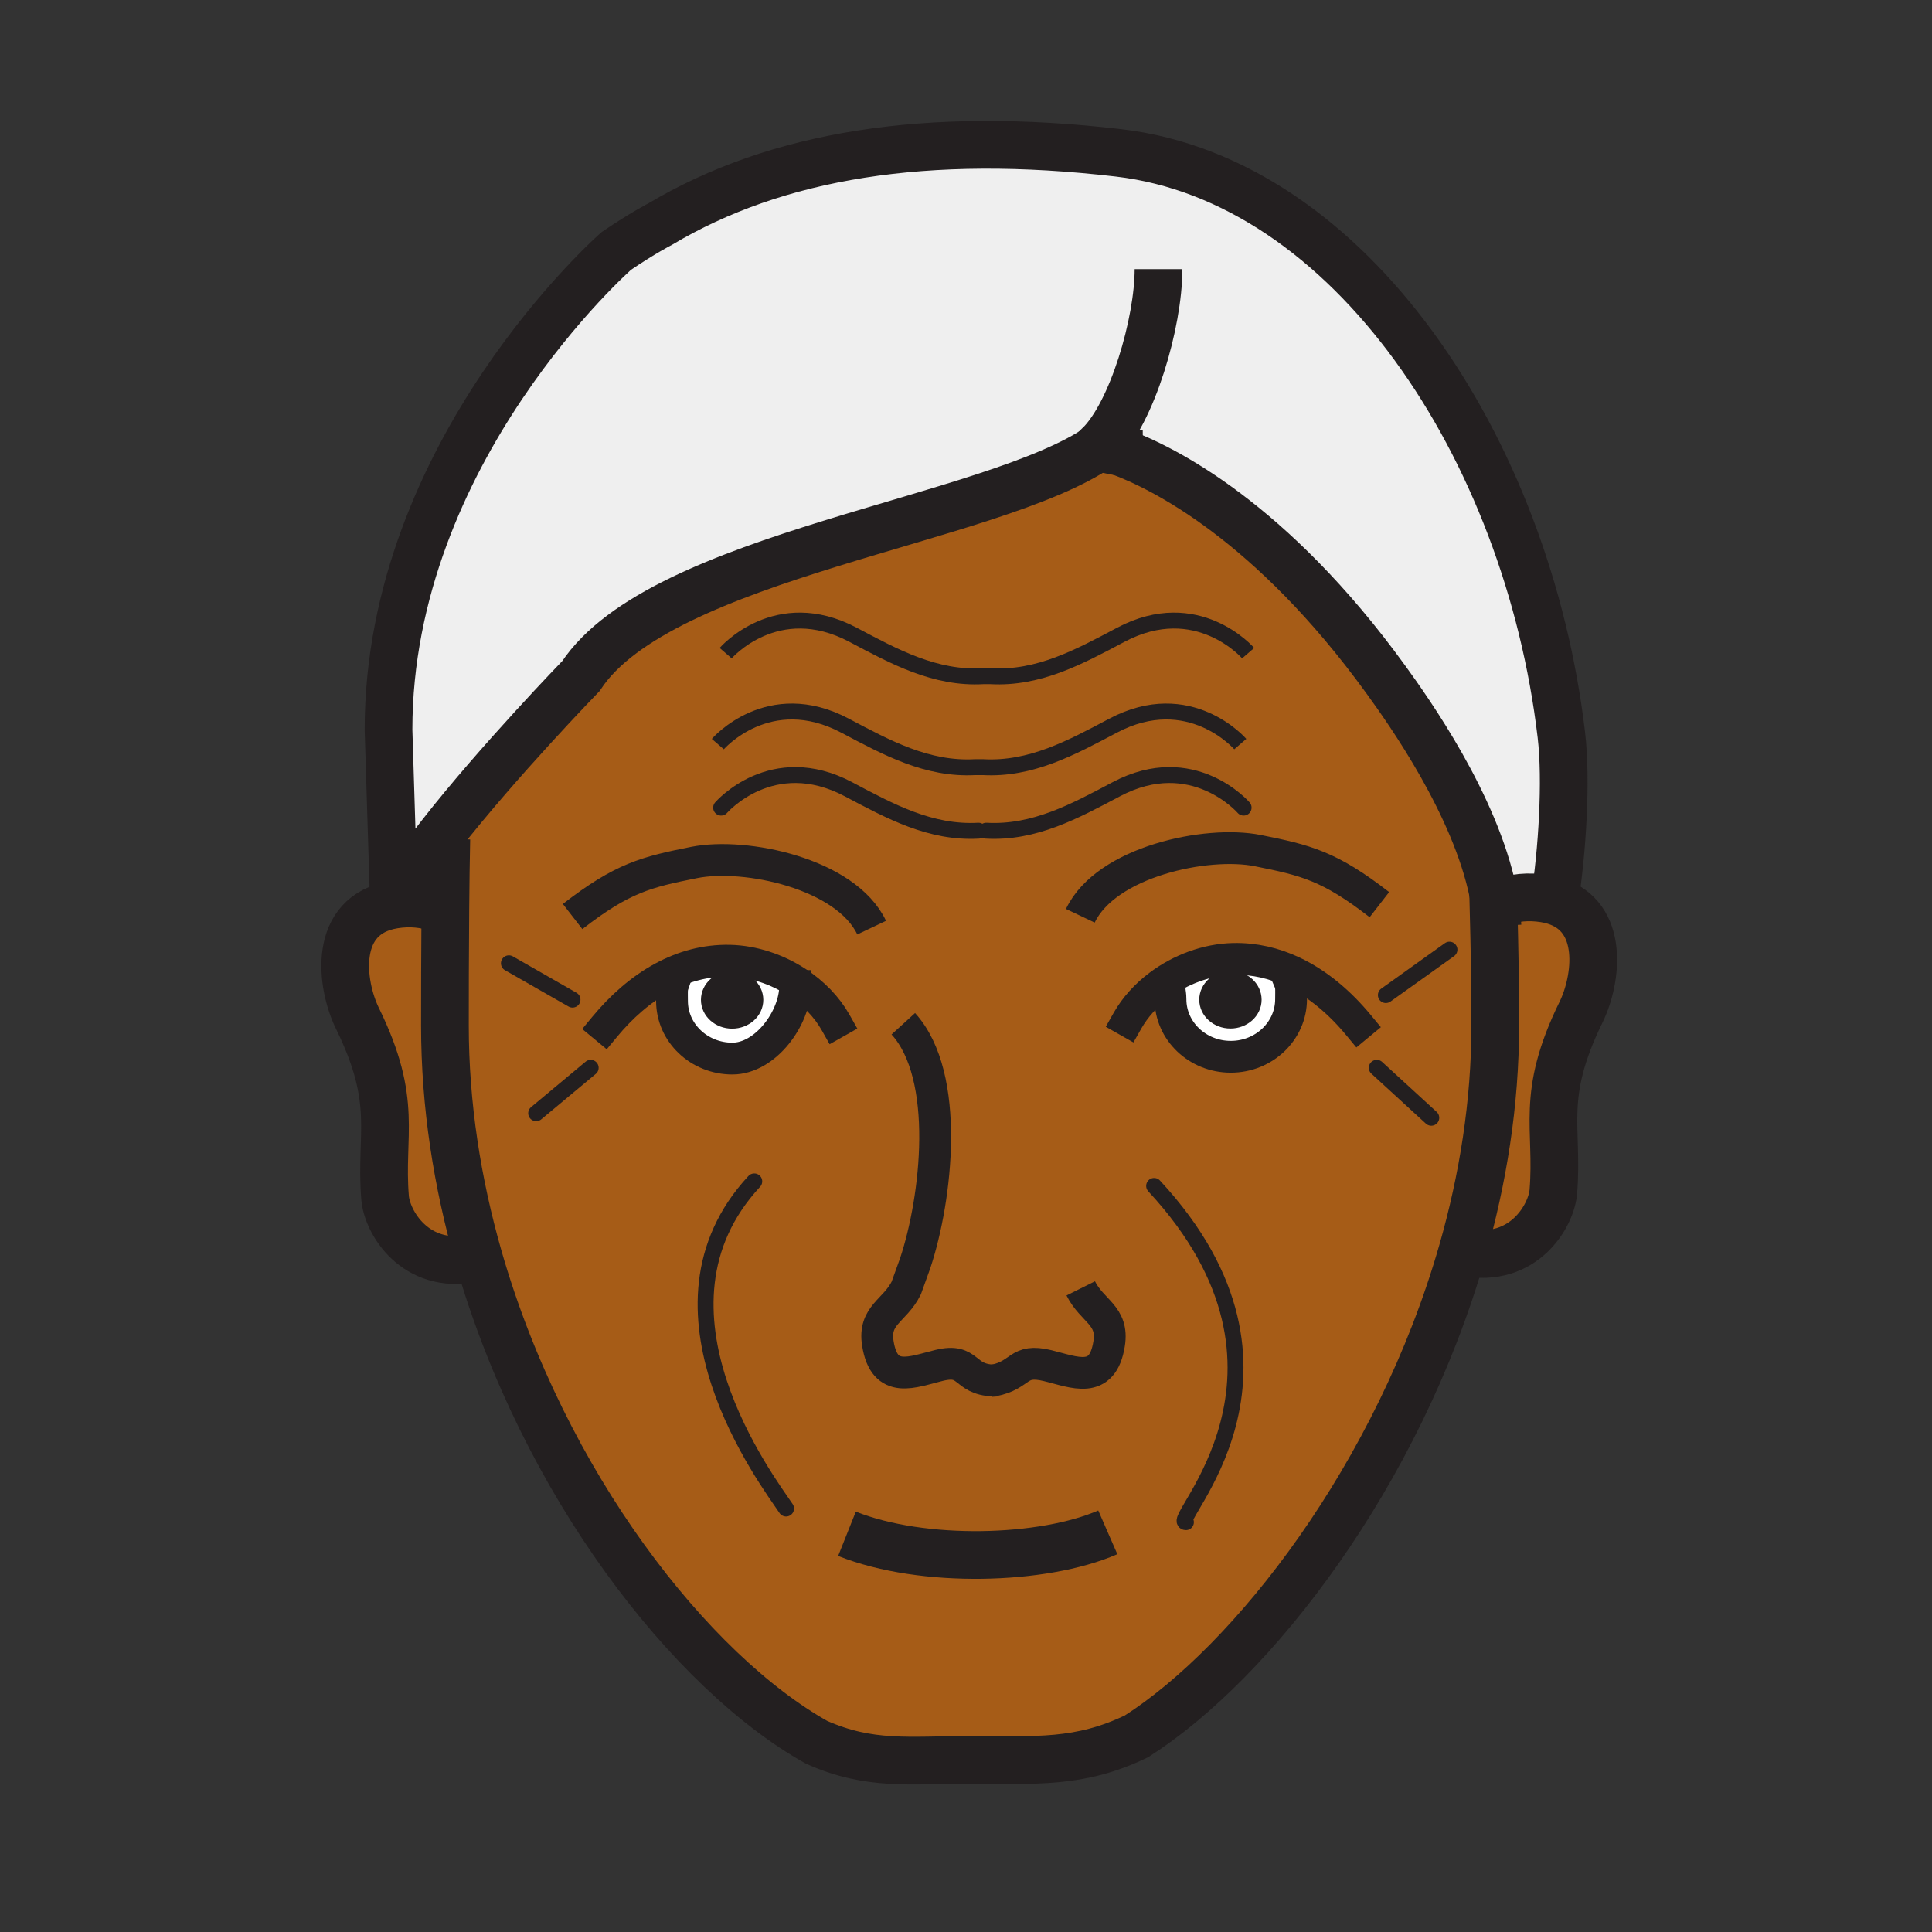 <?xml version="1.0"?><svg xmlns="http://www.w3.org/2000/svg" width="850.394" height="850.394" viewBox="0 0 850.394 850.394" overflow="visible"><rect x="0" y="0" width="850.394" height="850.394" fill="#333333" stroke="none"/><path d="M684.23 396.53c22.329 6.82 18.68 34.73 11.64 49.07-18.15 37.04-9.84 50.66-12.15 78.92-.89 10.74-13.13 31.61-38.72 26.73l-1.36-.39c9.12-31.841 14.511-65.37 14.511-99.46 0-18.801-.24-31.98-.811-54.19h.641l2.319-.02c5.851-2.09 12.391-2.81 19.521-1.67 1.569.25 3.039.59 4.409 1.01z" fill="#a65c17" class="aac-skin-fill"></path><path d="M657.23 393.14c-7.91-38.92-36.94-79.82-47.23-94.03-50.6-69.86-98.2-93.25-117.01-100.23-5.44-2.02-8.471-2.66-8.471-2.66-.1.07-.199.14-.31.21-47.5 33.04-193.18 47.59-228.48 101.11 0 0-36.43 37.56-61.67 69.87-9.07 11.6-16.69 22.53-20.66 30.8l-2.39-77.02c0-122.86 100.28-210.74 100.28-210.74 11.6-7.88 19.36-11.85 19.36-11.85 51.14-30.43 117.29-41.15 201.66-31.32 101.86 11.88 180.04 129.9 194.94 256.2 2.37 20.07.39 51.37-3.02 73.05-1.37-.42-2.841-.76-4.41-1.01-7.13-1.14-13.67-.42-19.521 1.67l-2.319.02a98.125 98.125 0 0 0-.749-4.07z" fill="#efefef" class="aac-hair-fill"></path><path d="M350.98 432.49c-8.86-5.851-19.42-9.38-29.77-9.62-10.7-.23-20.59 2.58-29.51 7.42l4.55 3.1c-.67 1.96-.46 3.73-.46 7.2 0 14 11.9 25.351 26.56 25.351C337.01 465.94 350 448 350 434l.98-1.51zm86.21 175.16c-.33.069-.671.13-1.021.18l2.26-.15c-.429 0-.839-.01-1.239-.03zm131.73-179.91c-8-3.75-16.72-5.86-26.04-5.66-11.56.26-23.39 4.64-32.81 11.76l4.8 2.271c.05.819.33 1.71.33 3.689 0 14 11.88 25.351 26.55 25.351 14.63 0 26.53-11.351 26.53-25.351 0-3.819.27-5.58-.681-7.81l1.321-4.25zm88.42-30.53c.57 22.21.811 35.39.811 54.19 0 34.09-5.391 67.619-14.511 99.46-28.229 98.5-92.27 180.81-143.38 213.399-25.1 12.12-44.229 10.391-73.26 10.391-26.85 0-44.04 2.67-67.59-7.761C304.23 735.97 239.2 653.23 210.59 553.26c-9.3-32.529-14.75-66.87-14.75-101.859 0-11.591.02-31.891.19-51.5.09-10.98.23-21.75.43-30.64l-2.4-1.85c25.24-32.31 61.67-69.87 61.67-69.87 35.3-53.52 180.98-68.07 228.48-101.11 1.23 1.08 4.93 1.9 8.78 2.45 18.81 6.98 66.41 30.37 117.01 100.23 10.29 14.21 39.32 55.11 47.23 94.03.04 1.389.08 2.739.11 4.069z" fill="#a65c17" class="aac-skin-fill"></path><path d="M568.92 427.74l-1.32 4.25c.95 2.229.681 3.99.681 7.81 0 14-11.9 25.351-26.53 25.351-14.67 0-26.55-11.351-26.55-25.351 0-1.979-.28-2.87-.33-3.689l-4.8-2.271c9.42-7.12 21.25-11.5 32.81-11.76 9.319-.2 18.039 1.91 26.039 5.66zm-17.75 12.29c0-4.73-4.28-8.55-9.57-8.55s-9.59 3.819-9.59 8.55c0 4.72 4.3 8.54 9.59 8.54s9.57-3.82 9.57-8.54z" fill="#fff"></path><path d="M541.6 431.48c5.29 0 9.57 3.819 9.57 8.55 0 4.72-4.28 8.54-9.57 8.54s-9.59-3.82-9.59-8.54c0-4.73 4.3-8.55 9.59-8.55z" fill="#231f20"></path><path d="M350.98 432.49L350 434c0 14-12.99 31.94-27.65 31.94-14.66 0-26.56-11.351-26.56-25.351 0-3.47-.21-5.24.46-7.2l-4.55-3.1c8.92-4.84 18.81-7.65 29.51-7.42 10.35.241 20.91 3.771 29.77 9.621zm-19.14 7.6c0-4.72-4.3-8.55-9.59-8.55s-9.58 3.83-9.58 8.55 4.29 8.54 9.58 8.54 9.59-3.82 9.59-8.54z" fill="#fff"></path><path d="M322.25 431.54c5.29 0 9.59 3.83 9.59 8.55s-4.3 8.54-9.59 8.54-9.58-3.82-9.58-8.54 4.29-8.55 9.58-8.55z" fill="#231f20"></path><path d="M210.59 553.26l-2.37.681c-25.59 4.89-37.83-15.98-38.72-26.721-2.3-28.27 6-41.89-12.15-78.93-7.46-15.22-11.12-45.72 16.05-50.08 7.13-1.14 13.68-.42 19.52 1.67l3.11.02c-.17 19.61-.19 39.91-.19 51.5 0 34.99 5.45 69.33 14.75 101.86z" fill="#a65c17" class="aac-skin-fill"></path><g fill="none" stroke="#231f20"><path d="M266.13 451.99c7.24-8.75 15.83-16.431 25.57-21.7 8.92-4.84 18.81-7.65 29.51-7.42 10.35.24 20.91 3.77 29.77 9.62 6.98 4.59 12.9 10.609 16.84 17.59" stroke-width="14" stroke-linecap="square" stroke-miterlimit="10"></path><path d="M350 434c0 14-12.99 31.94-27.65 31.94-14.66 0-26.56-11.351-26.56-25.351 0-3.47-.21-5.24.46-7.2M597.95 451.19c-8.08-9.771-17.86-18.21-29.03-23.45-8-3.75-16.72-5.86-26.04-5.66-11.56.26-23.39 4.64-32.81 11.76-5.66 4.271-10.45 9.521-13.811 15.45" stroke-width="14" stroke-linecap="square" stroke-miterlimit="10"></path><path d="M514.87 436.11c.05.819.33 1.71.33 3.689 0 14 11.88 25.351 26.55 25.351 14.63 0 26.53-11.351 26.53-25.351 0-3.819.27-5.58-.681-7.81" stroke-width="14" stroke-linecap="square" stroke-miterlimit="10"></path><path d="M192.92 399.88c-5.84-2.09-12.39-2.81-19.52-1.67-27.17 4.36-23.51 34.86-16.05 50.08 18.15 37.04 9.85 50.66 12.15 78.93.89 10.74 13.13 31.61 38.72 26.721M660.3 397.19c5.851-2.09 12.391-2.81 19.521-1.67 1.569.25 3.04.59 4.41 1.01 22.329 6.82 18.68 34.73 11.64 49.07-18.15 37.04-9.84 50.66-12.15 78.92-.89 10.74-13.13 31.61-38.72 26.73M372.81 675.11c33.38 13.31 86.39 11.76 114.8-.641" stroke-width="21"></path><path d="M657.22 392.64c0 .17.011.33.011.5.039 1.39.079 2.74.109 4.07.57 22.21.811 35.39.811 54.19 0 34.09-5.391 67.619-14.511 99.46-28.229 98.5-92.27 180.81-143.38 213.399-25.1 12.12-44.229 10.391-73.26 10.391-26.85 0-44.04 2.67-67.59-7.761C304.23 735.97 239.2 653.23 210.59 553.26c-9.3-32.529-14.75-66.87-14.75-101.859 0-11.591.02-31.891.19-51.5.09-10.98.23-21.75.43-30.64" stroke-width="21"></path><path d="M437.19 607.65c12.64-2.341 10.39-9.83 23.949-6.54 11.71 2.84 24.141 8.68 27.051-9.641 2.01-12.59-7.45-14.25-12.49-24.37M437.19 607.65c.399.02.81.029 1.239.029l-2.26.15c.351-.049.691-.109 1.021-.179z" stroke-width="14"></path><path d="M397.6 450.61c20.99 23.06 14.64 77.199 5.24 105.39l-3.95 10.97c-5.04 10.11-14.5 11.761-12.49 24.37 2.91 18.3 15.34 12.46 27.04 9.641 13.52-3.28 10.45 6.13 23.75 6.67" stroke-width="14"></path><path d="M331.84 440.09c0 4.72-4.3 8.54-9.59 8.54s-9.58-3.82-9.58-8.54 4.29-8.55 9.58-8.55 9.59 3.83 9.59 8.55zM551.17 440.03c0 4.72-4.28 8.54-9.57 8.54s-9.59-3.82-9.59-8.54c0-4.73 4.3-8.55 9.59-8.55s9.57 3.82 9.57 8.55z" stroke-width="8.283"></path><path d="M383.67 408.31c-11.32-23.86-55.65-33.16-78.09-28.68-21.09 4.2-31.54 6.74-53.54 23.79M475.52 403.09c11.33-23.86 55.66-33.17 78.091-28.68 21.12 4.21 31.569 6.73 53.55 23.78" stroke-width="14"></path><path d="M684 398c.08-.48.16-.97.23-1.47 3.409-21.68 5.39-52.98 3.02-73.05-14.9-126.3-93.08-244.32-194.94-256.2-84.37-9.83-150.52.89-201.66 31.32 0 0-7.76 3.97-19.36 11.85 0 0-100.28 87.88-100.28 210.74l2.39 77.02c3.97-8.27 11.59-19.2 20.66-30.8 25.24-32.31 61.67-69.87 61.67-69.87 35.3-53.52 180.98-68.07 228.48-101.11.11-.07.21-.14.31-.21 0 0 3.03.64 8.471 2.66 18.81 6.98 66.41 30.37 117.01 100.23 10.29 14.21 39.32 55.11 47.23 94.03.279 1.36.529 2.72.75 4.07.579 3.49.97 6.95 1.149 10.36" stroke-width="21"></path><path d="M503.06 199.76c-1.55.01-5.899-.28-10.069-.88-3.851-.55-7.55-1.37-8.78-2.45-.19-.16-.32-.33-.38-.5 14.58-14.21 26.1-53.95 26.1-77.46" stroke-width="21"></path><path d="M545.93 327.52s-22.39-25.91-56.05-8.08c-18.33 9.7-36.12 19.4-57.24 18.23h-3.39c-21.13 1.17-38.91-8.53-57.24-18.23-33.67-17.83-56.05 8.08-56.05 8.08M549.39 287.49s-22.39-25.91-56.06-8.09c-18.33 9.71-36.11 19.41-57.23 18.24h-3.4c-21.12 1.17-38.91-8.53-57.23-18.24-33.67-17.82-56.06 8.09-56.06 8.09" stroke-width="7"></path></g><path fill="none" d="M0 0h850.394v850.394H0z"></path><path d="M430.7 365.641c-21.12 1.17-38.91-8.531-57.229-18.24-33.671-17.82-56.061 8.09-56.061 8.09M547.39 355.49s-22.39-25.91-56.06-8.09c-18.33 9.709-36.11 19.41-57.23 18.24M252 440l-28-16M260 470l-24 20M610 438l28-20M606 470l24 22M332 520c-52 56 6 132 14 144M508 522c76 82 6.262 148 14 148" fill="none" stroke="#231f20" stroke-width="7" stroke-linecap="round" stroke-linejoin="round"></path></svg>